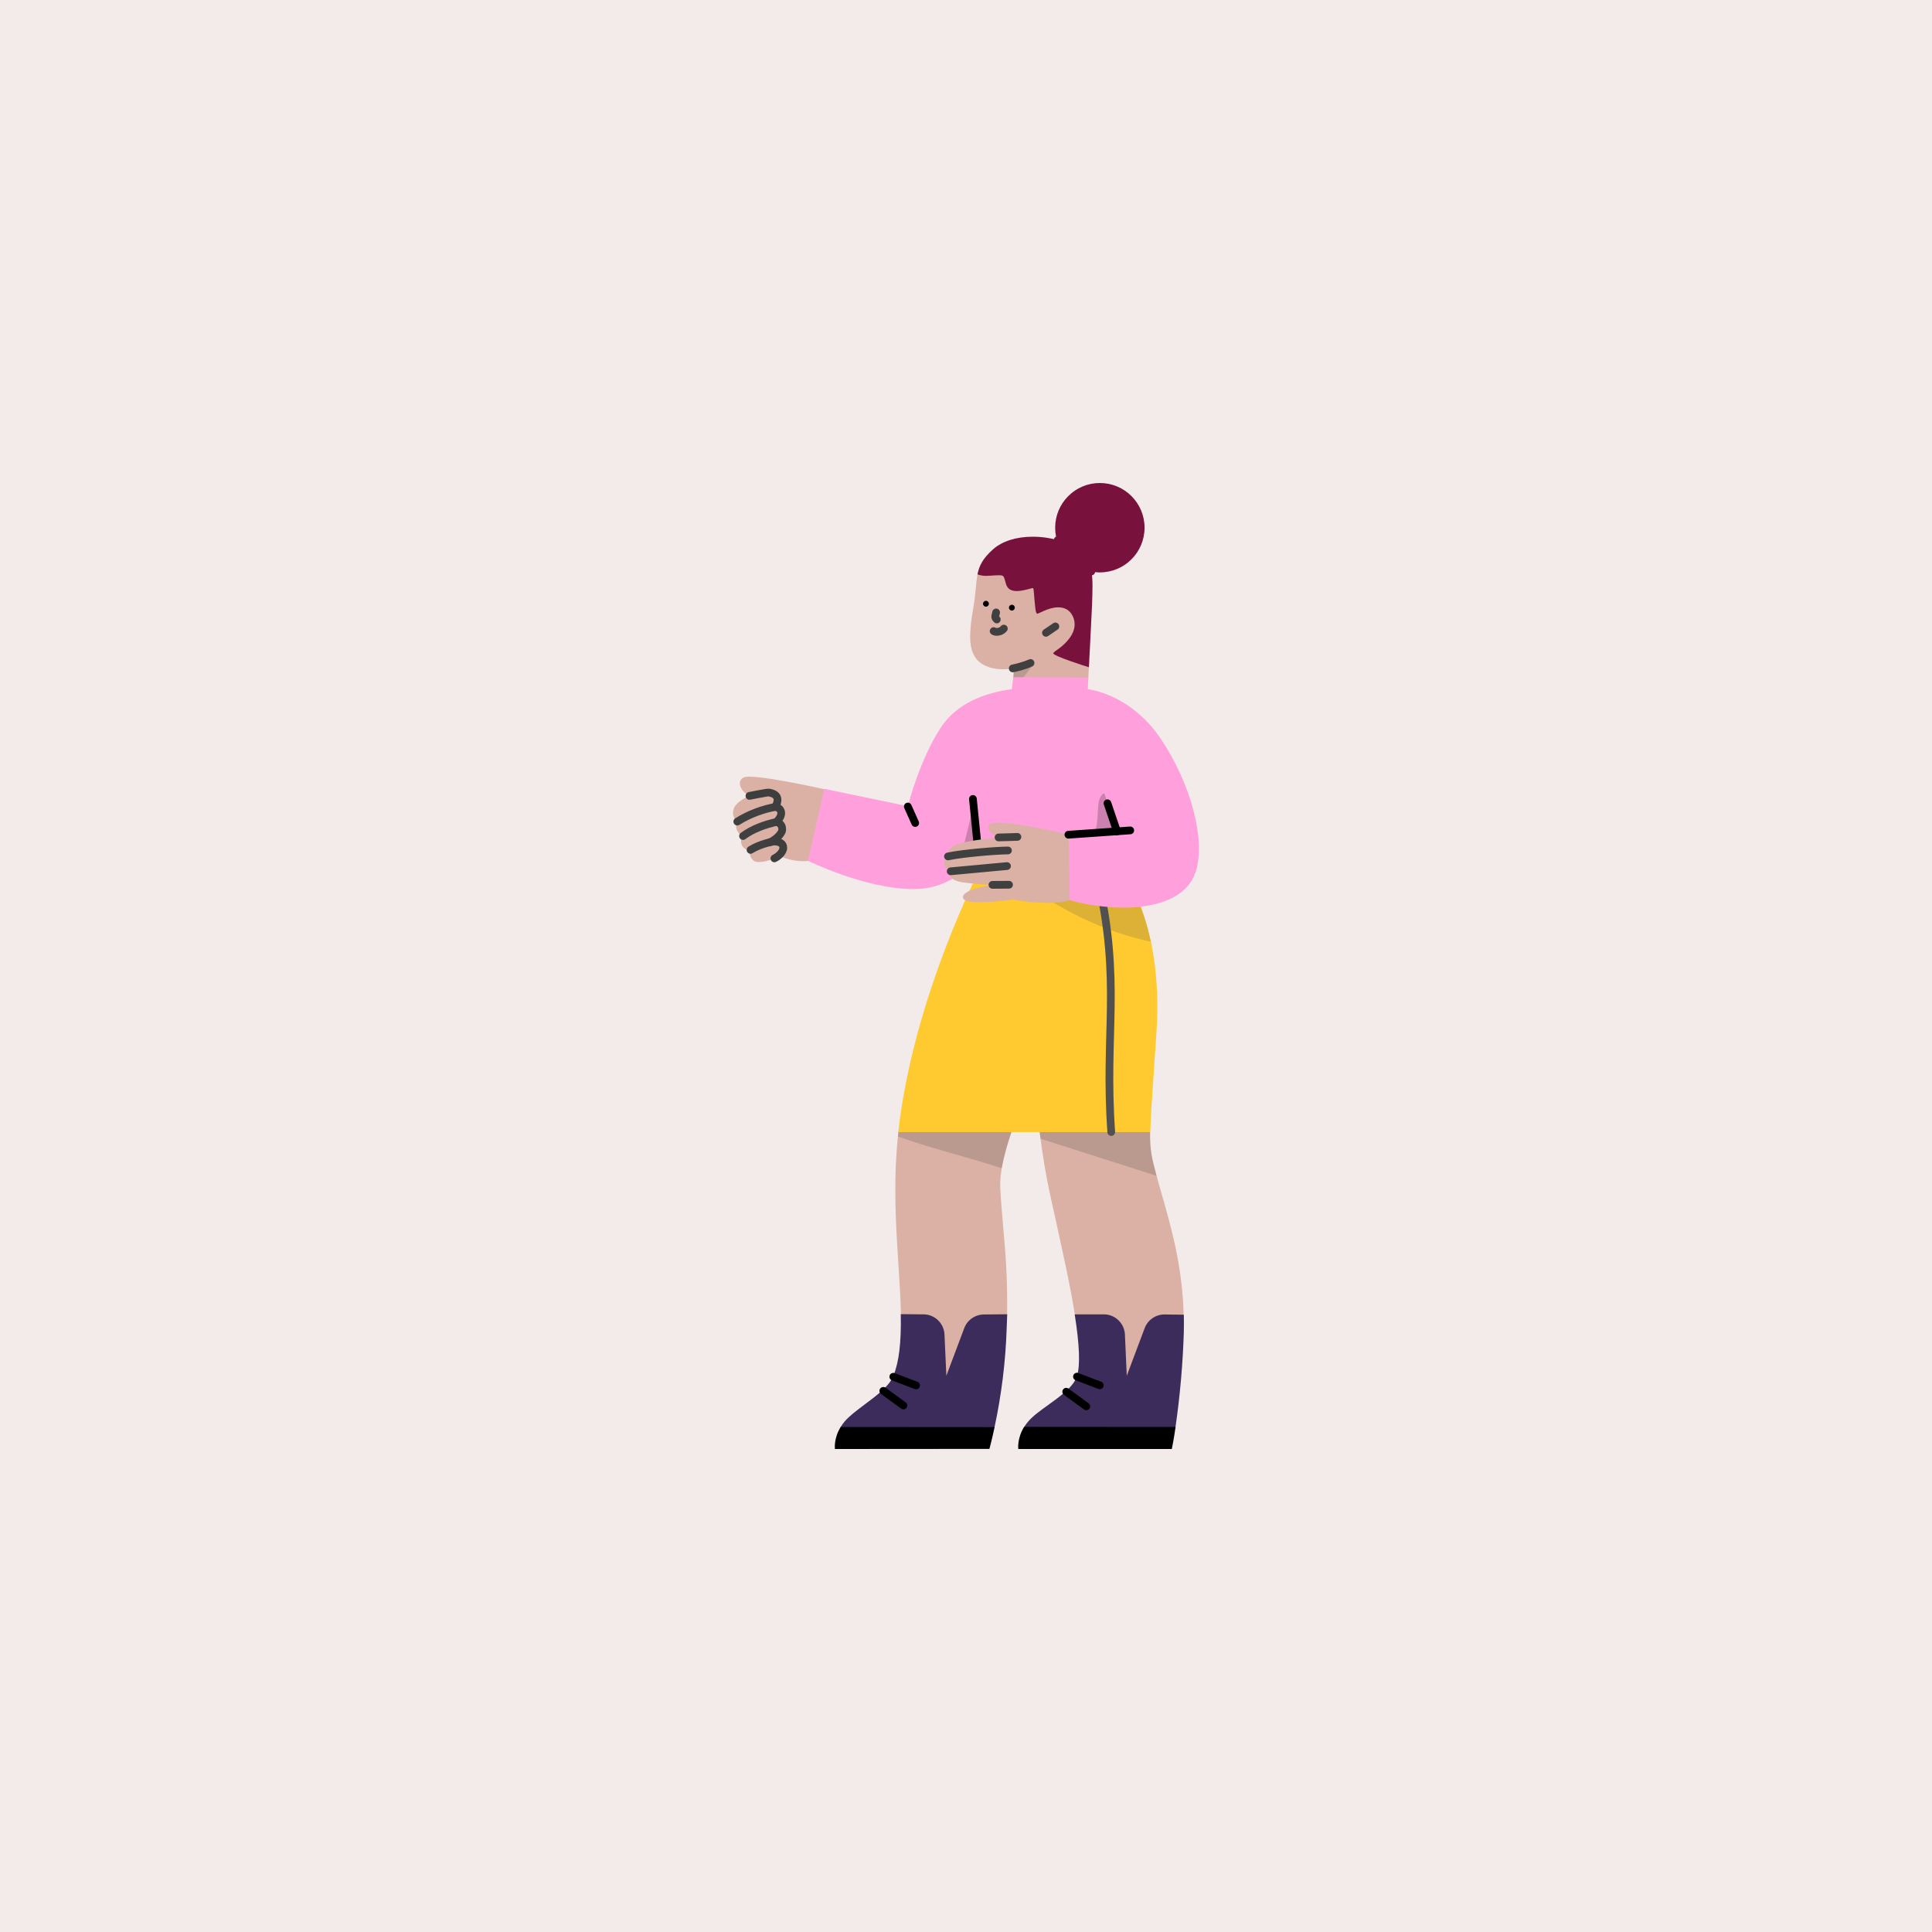 <svg xmlns="http://www.w3.org/2000/svg" height="1000" width="1000" version="1.1" xmlns:xlink="http://www.w3.org/1999/xlink" xmlns:svgjs="http://svgjs.com/svgjs"><rect fill="#f3ebe9" width="1000" height="1000"></rect><g><path d="M569.28 296.27C582.07 296.27 592.42 285.91 592.42 273.14 592.42 260.36 582.07 250 569.28 250 556.51 250 546.15 260.36 546.15 273.14 546.15 285.91 556.51 296.27 569.28 296.27Z" fill="#78123c" opacity="1" stroke-width="4" stroke="none"></path><path d="M556.37 680.54C553.9 664.98 549.52 645.55 545.42 626.85 544.75 623.71 544.02 620.56 543.34 617.42 541.32 608.1 539.58 597.48 538.12 585.97L537.67 581.37H593.49L595.28 585.92C595.17 595.46 596.24 599.51 598.6 608.38 599.38 611.41 600.34 614.72 601.35 618.26 605.84 633.93 612.07 655.32 612.64 680.42V680.48L580.46 727.2 556.37 680.54Z" fill="#dab1a4" opacity="1" stroke-width="4" stroke="none"></path><path d="M538.57 589.4C538.4 588.22 538.29 587.1 538.12 585.97L537.67 581.37H593.49L595.28 585.92C595.17 595.46 596.24 599.51 598.6 608.38L598.65 608.6 538.57 589.4Z" fill="#404040" opacity="0.2" stroke-width="4" stroke="none"></path><path d="M524.81 345.86C522.79 346.25 520.82 346.42 518.97 346.42 511.84 346.42 506.05 343.5 503.98 338.78 503.92 338.67 503.86 338.56 503.81 338.44 502.8 336.31 500.78 331.82 503.64 315.42 504.48 310.76 504.82 307.05 505.1 304.08 505.89 295.77 506.22 292 514.53 284.59 519.19 280.44 526.78 281.56 535.37 281.56 545.19 281.56 549.57 283.13 553.11 287.68 559.57 295.99 562.77 297.34 562.04 313.01 561.59 322.1 563.73 342.65 563.73 342.65 563.73 342.65 563.39 349.79 563.28 351.3L562.04 354.73 524.19 355.85 524.81 345.86Z" fill="#dab1a4" opacity="1" stroke-width="4" stroke="none"></path><path d="M524.81 345.86L525.43 345.74C528.85 345.24 531.72 344.34 535.03 343.27L535.37 343.16 526.16 355.35 524.19 355.68 524.81 345.86Z" fill="#404040" opacity="0.2" stroke-width="4" stroke="none"></path><path d="M563.61 345.35C563.5 345.35 543.85 339.23 545.21 337.97L545.95 337.25 546.21 337.04C546.82 336.52 560.08 328.56 555.13 318.68 553.67 315.81 551.15 314.35 547.67 314.35 542.44 314.35 537.19 318.06 536.73 317.62L536.65 317.49 536.44 317.25C535.5 315.76 535.31 305.03 534.76 304.44 534.47 304.08 530.03 305.93 526.27 305.93 524.02 305.93 522.45 305.26 521.5 303.96 520.15 302.06 520.26 298.74 518.95 297.99 517.34 297.39 513.13 298.07 510.38 298.07 507.74 298.07 505.94 297.28 505.94 297.28 506.9 292.73 508.58 289.14 514.08 284.25 518.8 280.1 526.05 277.8 534.53 277.8 544.18 277.8 553.67 280.72 558.05 285.38 566.25 292.12 565.75 297.51 565.24 313.17 564.85 322.1 563.61 345.35 563.61 345.35Z" fill="#78123c" opacity="1" stroke-width="4" stroke="none"></path><path d="M415.7 445.75C405.59 445.75 397.79 440.03 397.28 439.58L389.03 437.95C389.08 437.72 393.35 414.7 387.91 411.95 384.2 410.1 382.74 407.06 382.96 405.04 383.13 403.58 384.14 402.57 385.66 402.18 386.22 402.07 386.95 402.01 387.96 402.01 398.46 402.01 430.86 409.42 431.2 409.48H431.31L421.15 445.59H418.23C417.39 445.7 416.54 445.75 415.7 445.75Z" fill="#dab1a4" opacity="1" stroke-width="4" stroke="none"></path><path d="M529.86 741.02L530.09 738.66C530.71 737.65 531.38 736.69 532.17 735.79 534.53 732.99 538.4 730.18 542.56 727.2 549.01 722.54 555.75 717.71 557.44 712.26 559.18 706.7 558.78 696.2 556.26 680.31H571.36C577.2 680.31 581.98 684.92 582.26 690.76L583.21 712.1 592.48 687.44C594.05 683.23 598.15 680.37 602.7 680.37L612.75 680.48C612.8 683.51 612.8 686.49 612.75 689.35 612.24 705.86 610.78 722.48 608.42 738.77L607.08 741.13H529.86V741.02Z" fill="#3c2c5b" opacity="1" stroke-width="4" stroke="none"></path><path d="M470.34 691.54L466.35 680.71C466.18 672.9 465.62 664.08 465.06 655.1 464.05 639.82 462.98 622.53 463.6 605.01 463.83 598.89 464.28 592.43 465.01 585.92L466.97 579.63 521.61 581.31 523.52 585.92V585.97C519.31 598.55 517.4 607.87 517.73 614.56 518.07 621.91 518.69 628.37 519.25 635.16 520.37 647.8 521.55 660.88 521.27 680.37L504.26 710.64 487.86 723.66 470.34 691.54Z" fill="#dab1a4" opacity="1" stroke-width="4" stroke="none"></path><path d="M518.41 604.62C509.93 601.86 498.53 598.61 488.42 595.74 471.58 590.91 464.78 588.22 464.78 588.22 464.84 587.43 464.95 586.53 465.01 585.92L466.97 579.63 521.61 581.31 523.52 585.92V585.97C521.38 592.04 519.7 598.27 518.52 604.56V604.67L518.41 604.62Z" fill="#404040" opacity="0.2" stroke-width="4" stroke="none"></path><path d="M435.52 741.02L435.13 738.66V738.6C435.75 737.59 436.42 736.69 437.15 735.79 439.57 732.93 443.5 730.01 447.6 726.92 453.83 722.26 460.23 717.49 462.37 712.26 465.34 704.96 466.52 694.91 466.24 680.2L477.98 680.31C483.82 680.31 488.59 684.92 488.87 690.76L489.83 712.1 499.09 687.44C500.66 683.23 504.76 680.37 509.31 680.37L521.33 680.26C521.27 682.73 521.1 685.31 521.05 687.67 520.49 704.8 518.35 722.04 514.76 738.77V738.83L512.57 741.13H435.52V741.02Z" fill="#3c2c5b" opacity="1" stroke-width="4" stroke="none"></path><path d="M527.06 750V749.89C527.06 749.83 526.38 744.55 530.09 738.54L608.48 738.6C607.47 745.62 606.52 750 606.52 750H527.06Z" fill="#000000" opacity="1" stroke-width="4" stroke="none"></path><path d="M432.16 750V749.89C432.16 749.83 431.43 744.61 435.13 738.6L514.81 738.66C513.3 745.68 512.12 749.94 512.12 749.94L432.16 750Z" fill="#000000" opacity="1" stroke-width="4" stroke="none"></path><path d="M464.95 585.97C472.7 515.72 507.63 448.96 507.96 448.28H579.95C580.01 448.34 585.57 456.42 590.68 469.9 595.34 482.31 600.56 503.54 598.6 533.92 598.04 542.73 597.53 550.15 597.08 556.44 596.13 570.92 595.51 579.68 595.4 585.97H464.95Z" fill="#ffc930" opacity="1" stroke-width="4" stroke="none"></path><path d="M595.45 487.37C552.33 478.27 521.78 450.36 521.5 450.08L521.27 449.91H579.79L579.84 449.97C579.95 450.08 590.23 461.81 595.62 487.25L595.68 487.42 595.45 487.37Z" fill="#505050" opacity="0.2" stroke-width="4" stroke="none"></path><path d="M568.16 454.51C580.52 508.42 571.53 534.25 575.18 585.92" stroke="#505050" stroke-width="4" stroke-linecap="round" stroke-linejoin="round" opacity="1" fill="none"></path><path d="M581.64 469.79C571.81 469.79 560.75 468.16 551.32 465.24H551.26L550.14 450.08H507.46L506.39 441.88C505.04 444.24 495.1 459.68 473.88 460.19 473.43 460.19 472.98 460.19 472.53 460.19 459.9 460.19 445.8 456.2 436.2 452.89 425.81 449.29 418.34 445.59 418.23 445.59L418.17 445.53 426.65 408.3 469.89 417.28C470.34 415.54 476.01 393.53 486.74 376.91 493.76 366.02 505.94 359.28 522.96 356.81 523.29 356.75 523.52 356.69 523.74 356.69L524.47 350.52 563.33 350.63C563.22 354 563.05 356.19 563.05 356.69 563.84 356.81 569.12 357.54 576.02 360.74 582.87 363.94 592.76 370.34 600.96 382.58 616.51 405.88 624.09 434.64 618.98 450.98 613.7 467.37 593.32 469.79 581.64 469.79Z" fill="#ffa0dc" opacity="1" stroke-width="4" stroke="none"></path><path d="M566.14 431.27L566.25 431.1C567.77 428.8 567.99 424.92 568.16 421.16 568.39 416.39 568.61 411.89 571.47 410.66L571.59 410.6 571.64 410.71 578.44 430.48 566.14 431.27Z" fill="#000000" opacity="0.2" stroke-width="4" stroke="none"></path><path d="M503.81 417.51L506.5 441.66V441.71C503.64 446.48 499.71 450.58 495.1 453.67L494.88 453.84 503.81 417.51Z" fill="#000000" opacity="0.2" stroke-width="4" stroke="none"></path><path d="M469.89 417.45L473.71 425.99" stroke="#000000" stroke-width="4" stroke-linecap="round" stroke-linejoin="round" opacity="1" fill="none"></path><path d="M503.58 413.52L506.39 441.6" stroke="#000000" stroke-width="4" stroke-linecap="round" stroke-linejoin="round" opacity="1" fill="none"></path><path d="M573.22 415.77L578.16 430.31" stroke="#000000" stroke-width="4" stroke-linecap="round" stroke-linejoin="round" opacity="1" fill="none"></path><path d="M392.85 446.2C391.72 446.2 390.94 446.04 390.38 445.7 387.79 444.01 387.96 440.98 388.02 440.36 387.51 440.25 385.32 439.75 384.2 437.89 383.41 436.6 383.36 434.86 384.03 432.9 383.47 432.45 379.54 429.36 381.62 425.26 381.11 424.87 378.3 422.51 379.93 418.24 380.49 416.72 382.63 414.59 385.77 412.96 389.2 411.22 393.18 410.43 396.44 410.43 397.23 410.43 397.96 410.49 398.63 410.6 400.99 410.94 401.72 412.12 402.28 413.41 403.01 415.21 402.51 416.95 402.11 417.51 402.67 417.73 403.97 418.74 404.47 420.77 404.98 422.9 403.4 424.75 402.84 425.26 403.57 425.82 405.76 426.89 405.15 428.96 405.09 431.27 402.06 434.41 398.29 436.15 398.91 436.04 399.75 435.87 400.76 435.87 404.3 435.87 405.09 436.71 405.09 438.9 405.09 441.26 403.07 443.34 401.21 444.18 398.57 445.36 395.26 446.2 392.85 446.2Z" fill="#dab1a4" opacity="1" stroke-width="4" stroke="none"></path><path d="M541.94 467.32C533.12 467.32 524.36 465.58 524.25 465.58 524.19 465.58 514.53 466.98 507.12 466.98 501.56 466.98 498.64 466.19 498.42 464.62 497.91 460.86 509.26 458.73 513.69 458 513.75 458 513.75 457.94 513.69 457.94 508.81 457.83 503.92 457.43 499.09 456.82 495.27 456.37 492.86 455.3 492.02 453.62 491.4 452.38 491.79 451.26 491.96 450.92 489.94 449.8 488.87 448.45 488.7 447.05 488.53 445.02 490.22 443.45 490.56 443.17 490.44 442.61 489.94 439.02 495.72 436.94 501.28 434.92 514.2 433.79 516.67 433.57 515.54 433.01 512.23 431.15 511.61 428.96 511.39 428.23 511.5 427.5 511.95 426.89 512.46 426.16 513.97 425.82 516.56 425.82 527.22 425.82 552.78 431.83 553.06 431.88H553.17L553.73 465.97H553.67C550.59 467.04 546.65 467.32 541.94 467.32Z" fill="#dab1a4" opacity="1" stroke-width="4" stroke="none"></path><path d="M553 432.05L585.01 429.81" stroke="#000000" stroke-width="4" stroke-linecap="round" stroke-linejoin="round" opacity="1" fill="none"></path><path d="M557.44 712.54L569.23 717.04" stroke="#000000" stroke-width="4" stroke-linecap="round" stroke-linejoin="round" opacity="1" fill="none"></path><path d="M551.88 720.35L562.27 727.93" stroke="#000000" stroke-width="4" stroke-linecap="round" stroke-linejoin="round" opacity="1" fill="none"></path><path d="M462.37 712.6L474.16 717.09" stroke="#000000" stroke-width="4" stroke-linecap="round" stroke-linejoin="round" opacity="1" fill="none"></path><path d="M457.2 719.9L467.59 727.48" stroke="#000000" stroke-width="4" stroke-linecap="round" stroke-linejoin="round" opacity="1" fill="none"></path><path d="M546.26 324.24L541.38 327.55" stroke="#404040" stroke-width="4" stroke-linecap="round" stroke-linejoin="round" opacity="1" fill="none"></path><path d="M515.94 320.64L515.77 320.47C515.15 319.97 514.93 319.07 515.26 318.34L515.6 316.99" stroke="#404040" stroke-width="4" stroke-linecap="round" stroke-linejoin="round" opacity="1" fill="none"></path><path d="M519.59 325.36C517.96 327.38 515.15 327.32 514.31 326.65" stroke="#404040" stroke-width="4" stroke-linecap="round" stroke-linejoin="round" opacity="1" fill="none"></path><path d="M523.74 316.04C524.59 316.04 525.26 315.36 525.26 314.52 525.26 313.68 524.59 313.01 523.74 313.01 522.91 313.01 522.23 313.68 522.23 314.52 522.23 315.36 522.91 316.04 523.74 316.04Z" fill="#010005" opacity="1" stroke-width="4" stroke="none"></path><path d="M510.32 314.02C511.16 314.02 511.84 313.34 511.84 312.5 511.84 311.66 511.16 310.98 510.32 310.98 509.49 310.98 508.81 311.66 508.81 312.5 508.81 313.34 509.49 314.02 510.32 314.02Z" fill="#010005" opacity="1" stroke-width="4" stroke="none"></path><path d="M524.19 345.97C529.81 344.85 533.4 343.16 533.4 343.16" stroke="#404040" stroke-width="4" stroke-linecap="round" stroke-linejoin="round" opacity="1" fill="none"></path><path d="M490.67 443.28C498.64 441.6 516.22 440.2 521.72 440.2" stroke="#404040" stroke-width="4" stroke-linecap="round" stroke-linejoin="round" opacity="1" fill="none"></path><path d="M492.07 450.98L521.22 448.28" stroke="#404040" stroke-width="4" stroke-linecap="round" stroke-linejoin="round" opacity="1" fill="none"></path><path d="M516.84 433.46L526.61 433.18" stroke="#404040" stroke-width="4" stroke-linecap="round" stroke-linejoin="round" opacity="1" fill="none"></path><path d="M381.62 425.26C387.57 421.5 394.98 418.69 401.89 417.57" stroke="#404040" stroke-width="4" stroke-linecap="round" stroke-linejoin="round" opacity="1" fill="none"></path><path d="M384.59 432.73C389.59 429.02 395.94 426.72 402.51 425.31" stroke="#404040" stroke-width="4" stroke-linecap="round" stroke-linejoin="round" opacity="1" fill="none"></path><path d="M388.47 439.91C393.52 436.71 400.43 435.53 400.43 435.53" stroke="#404040" stroke-width="4" stroke-linecap="round" stroke-linejoin="round" opacity="1" fill="none"></path><path d="M564.85 295.82C563.89 292.12 561.54 289.03 558.05 285.49 555.58 283.02 551.93 280.88 547.44 279.59" stroke="#78123c" stroke-width="4" stroke-linecap="round" stroke-linejoin="round" opacity="1" fill="none"></path><path d="M387.91 411.95C387.91 411.95 397.17 410.1 397.84 410.21 400.2 410.55 401.66 411.44 402.22 412.74 402.95 414.53 401.72 416.95 401.33 417.51 401.89 417.73 403.8 418.18 404.3 420.2 404.81 422.34 402.67 424.7 402.11 425.2 402.73 425.6 404.92 426.77 404.86 428.96 405.31 431.66 400.26 435.42 398.24 436.04 398.8 435.98 399.42 435.48 400.03 435.48 403.57 435.48 405.43 436.6 405.43 438.79 405.43 441.15 402.67 443.45 400.82 444.29" stroke="#3e3e3e" stroke-width="4" stroke-linecap="round" stroke-linejoin="round" opacity="1" fill="none"></path><path d="M513.69 458L522.28 457.94" stroke="#404040" stroke-width="4" stroke-linecap="round" stroke-linejoin="round" opacity="1" fill="none"></path></g></svg>